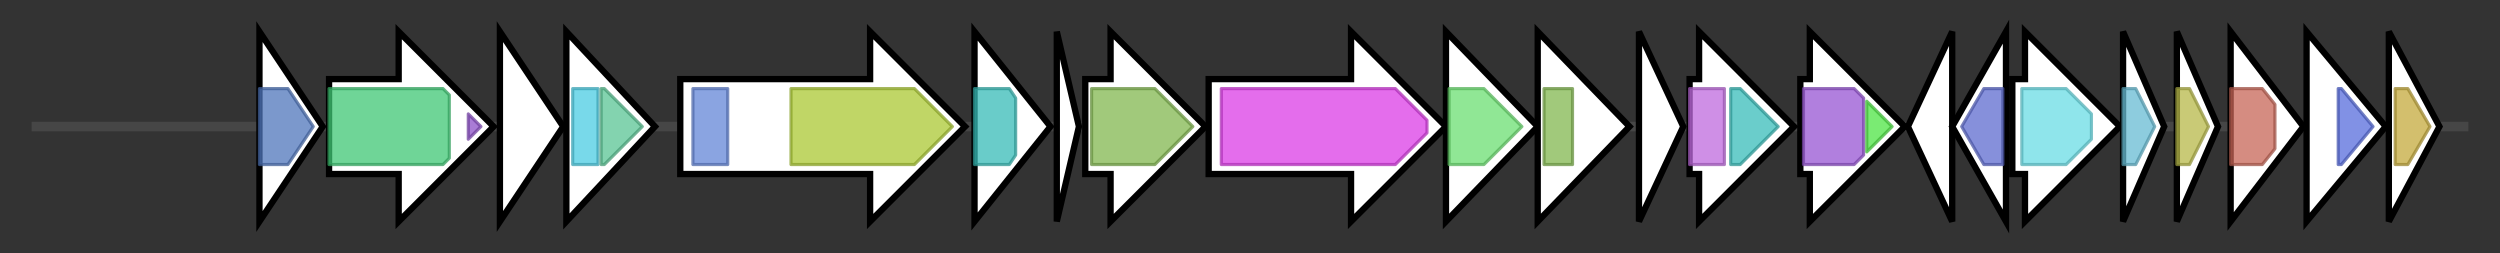 <svg version="1.1" baseProfile="full" xmlns="http://www.w3.org/2000/svg" width="790.133" height="80">
	<rect width="100%" height="100%" fill="#333333" stroke="none"/>
	<g>
		<line x1="10" y1="40.0" x2="780.133" y2="40.0" style="stroke:rgb(70,70,70); stroke-width:3 "/>
		<g>
			<title> (ctg7_156)</title>
			<polygon class=" (ctg7_156)" points="82,10 102,40 82,70" fill="rgb(255,255,255)" fill-opacity="1.0" stroke="rgb(0,0,0)" stroke-width="2"  />
			<g>
				<title>Nitroreductase (PF00881)
"Nitroreductase family"</title>
				<polygon class="PF00881" points="82,28 91,28 99,40 99,40 91,52 82,52" stroke-linejoin="round" width="17" height="24" fill="rgb(79,118,187)" stroke="rgb(63,94,149)" stroke-width="1" opacity="0.75" />
			</g>
		</g>
		<g>
			<title> (ctg7_157)</title>
			<polygon class=" (ctg7_157)" points="104,25 126,25 126,10 156,40 126,70 126,55 104,55" fill="rgb(255,255,255)" fill-opacity="1.0" stroke="rgb(0,0,0)" stroke-width="2"  />
			<g>
				<title>FAD_binding_2 (PF00890)
"FAD binding domain"</title>
				<polygon class="PF00890" points="104,28 140,28 142,30 142,50 140,52 104,52" stroke-linejoin="round" width="38" height="24" fill="rgb(63,199,116)" stroke="rgb(50,159,92)" stroke-width="1" opacity="0.75" />
			</g>
			<g>
				<title>Succ_DH_flav_C (PF02910)
"Fumarate reductase flavoprotein C-term"</title>
				<polygon class="PF02910" points="148,36 152,40 148,44" stroke-linejoin="round" width="8" height="24" fill="rgb(140,80,199)" stroke="rgb(112,64,159)" stroke-width="1" opacity="0.75" />
			</g>
		</g>
		<g>
			<title> (ctg7_158)</title>
			<polygon class=" (ctg7_158)" points="158,10 178,40 158,70" fill="rgb(255,255,255)" fill-opacity="1.0" stroke="rgb(0,0,0)" stroke-width="2"  />
		</g>
		<g>
			<title> (ctg7_159)</title>
			<polygon class=" (ctg7_159)" points="179,10 207,40 179,70" fill="rgb(255,255,255)" fill-opacity="1.0" stroke="rgb(0,0,0)" stroke-width="2"  />
			<g>
				<title>QRPTase_N (PF02749)
"Quinolinate phosphoribosyl transferase, N-terminal domain"</title>
				<rect class="PF02749" x="181" y="28" stroke-linejoin="round" width="8" height="24" fill="rgb(75,204,226)" stroke="rgb(60,163,180)" stroke-width="1" opacity="0.75" />
			</g>
			<g>
				<title>QRPTase_C (PF01729)
"Quinolinate phosphoribosyl transferase, C-terminal domain"</title>
				<polygon class="PF01729" points="190,28 191,28 203,40 191,52 190,52" stroke-linejoin="round" width="16" height="24" fill="rgb(89,196,148)" stroke="rgb(71,156,118)" stroke-width="1" opacity="0.75" />
			</g>
		</g>
		<g>
			<title> (ctg7_160)</title>
			<polygon class=" (ctg7_160)" points="215,25 275,25 275,10 305,40 275,70 275,55 215,55" fill="rgb(255,255,255)" fill-opacity="1.0" stroke="rgb(0,0,0)" stroke-width="2"  />
			<g>
				<title>Plug (PF07715)
"TonB-dependent Receptor Plug Domain"</title>
				<rect class="PF07715" x="219" y="28" stroke-linejoin="round" width="11" height="24" fill="rgb(99,133,214)" stroke="rgb(79,106,171)" stroke-width="1" opacity="0.75" />
			</g>
			<g>
				<title>TonB_dep_Rec (PF00593)
"TonB dependent receptor"</title>
				<polygon class="PF00593" points="250,28 289,28 301,40 289,52 250,52" stroke-linejoin="round" width="54" height="24" fill="rgb(171,200,51)" stroke="rgb(136,160,40)" stroke-width="1" opacity="0.75" />
			</g>
		</g>
		<g>
			<title> (ctg7_161)</title>
			<polygon class=" (ctg7_161)" points="308,10 332,40 308,70" fill="rgb(255,255,255)" fill-opacity="1.0" stroke="rgb(0,0,0)" stroke-width="2"  />
			<g>
				<title>NTP_transf_2 (PF01909)
"Nucleotidyltransferase domain"</title>
				<polygon class="PF01909" points="308,28 319,28 321,31 321,49 319,52 308,52" stroke-linejoin="round" width="13" height="24" fill="rgb(55,187,183)" stroke="rgb(44,149,146)" stroke-width="1" opacity="0.75" />
			</g>
		</g>
		<g>
			<title> (ctg7_162)</title>
			<polygon class=" (ctg7_162)" points="334,10 341,40 334,70" fill="rgb(255,255,255)" fill-opacity="1.0" stroke="rgb(0,0,0)" stroke-width="2"  />
		</g>
		<g>
			<title> (ctg7_163)</title>
			<polygon class=" (ctg7_163)" points="343,25 351,25 351,10 381,40 351,70 351,55 343,55" fill="rgb(255,255,255)" fill-opacity="1.0" stroke="rgb(0,0,0)" stroke-width="2"  />
			<g>
				<title>LANC_like (PF05147)
"Lanthionine synthetase C-like protein"</title>
				<polygon class="PF05147" points="345,28 365,28 377,40 365,52 345,52" stroke-linejoin="round" width="36" height="24" fill="rgb(129,182,79)" stroke="rgb(103,145,63)" stroke-width="1" opacity="0.75" />
			</g>
		</g>
		<g>
			<title> (ctg7_164)</title>
			<polygon class=" (ctg7_164)" points="382,25 427,25 427,10 457,40 427,70 427,55 382,55" fill="rgb(255,255,255)" fill-opacity="1.0" stroke="rgb(0,0,0)" stroke-width="2"  />
			<g>
				<title>Lant_dehydr_N (PF04738)
"Lantibiotic dehydratase, N terminus"</title>
				<polygon class="PF04738" points="386,28 441,28 451,38 451,42 441,52 386,52" stroke-linejoin="round" width="65" height="24" fill="rgb(219,60,229)" stroke="rgb(175,47,183)" stroke-width="1" opacity="0.75" />
			</g>
		</g>
		<g>
			<title> (ctg7_165)</title>
			<polygon class=" (ctg7_165)" points="457,10 486,40 457,70" fill="rgb(255,255,255)" fill-opacity="1.0" stroke="rgb(0,0,0)" stroke-width="2"  />
			<g>
				<title>Lant_dehydr_C (PF14028)
"Lantibiotic biosynthesis dehydratase C-term"</title>
				<polygon class="PF14028" points="458,28 469,28 481,40 469,52 458,52" stroke-linejoin="round" width="26" height="24" fill="rgb(107,223,113)" stroke="rgb(85,178,90)" stroke-width="1" opacity="0.75" />
			</g>
		</g>
		<g>
			<title> (ctg7_166)</title>
			<polygon class=" (ctg7_166)" points="486,10 515,40 486,70" fill="rgb(255,255,255)" fill-opacity="1.0" stroke="rgb(0,0,0)" stroke-width="2"  />
			<g>
				<title>LANC_like (PF05147)
"Lanthionine synthetase C-like protein"</title>
				<rect class="PF05147" x="488" y="28" stroke-linejoin="round" width="9" height="24" fill="rgb(129,182,79)" stroke="rgb(103,145,63)" stroke-width="1" opacity="0.75" />
			</g>
		</g>
		<g>
			<title> (ctg7_167)</title>
			<polygon class=" (ctg7_167)" points="518,10 532,40 518,70" fill="rgb(255,255,255)" fill-opacity="1.0" stroke="rgb(0,0,0)" stroke-width="2"  />
		</g>
		<g>
			<title> (ctg7_168)</title>
			<polygon class=" (ctg7_168)" points="534,25 537,25 537,10 567,40 537,70 537,55 534,55" fill="rgb(255,255,255)" fill-opacity="1.0" stroke="rgb(0,0,0)" stroke-width="2"  />
			<g>
				<title>Semialdhyde_dh (PF01118)
"Semialdehyde dehydrogenase, NAD binding domain"</title>
				<rect class="PF01118" x="534" y="28" stroke-linejoin="round" width="11" height="24" fill="rgb(191,106,221)" stroke="rgb(152,84,176)" stroke-width="1" opacity="0.75" />
			</g>
			<g>
				<title>Semialdhyde_dhC (PF02774)
"Semialdehyde dehydrogenase, dimerisation domain"</title>
				<polygon class="PF02774" points="547,28 550,28 562,40 550,52 547,52" stroke-linejoin="round" width="17" height="24" fill="rgb(57,188,185)" stroke="rgb(45,150,147)" stroke-width="1" opacity="0.75" />
			</g>
		</g>
		<g>
			<title> (ctg7_169)</title>
			<polygon class=" (ctg7_169)" points="569,25 572,25 572,10 602,40 572,70 572,55 569,55" fill="rgb(255,255,255)" fill-opacity="1.0" stroke="rgb(0,0,0)" stroke-width="2"  />
			<g>
				<title>Cation_efflux (PF01545)
"Cation efflux family"</title>
				<polygon class="PF01545" points="570,28 586,28 589,31 589,49 586,52 570,52" stroke-linejoin="round" width="19" height="24" fill="rgb(151,84,211)" stroke="rgb(120,67,168)" stroke-width="1" opacity="0.75" />
			</g>
			<g>
				<title>ZT_dimer (PF16916)
"Dimerisation domain of Zinc Transporter"</title>
				<polygon class="PF16916" points="590,32 598,40 598,40 590,48" stroke-linejoin="round" width="8" height="24" fill="rgb(78,228,68)" stroke="rgb(62,182,54)" stroke-width="1" opacity="0.75" />
			</g>
		</g>
		<g>
			<title> (ctg7_170)</title>
			<polygon class=" (ctg7_170)" points="603,40 617,10 617,70" fill="rgb(255,255,255)" fill-opacity="1.0" stroke="rgb(0,0,0)" stroke-width="2"  />
		</g>
		<g>
			<title> (ctg7_171)</title>
			<polygon class=" (ctg7_171)" points="617,40 634,10 634,70" fill="rgb(255,255,255)" fill-opacity="1.0" stroke="rgb(0,0,0)" stroke-width="2"  />
			<g>
				<title>Exosortase_EpsH (PF09721)
"Transmembrane exosortase (Exosortase_EpsH)"</title>
				<polygon class="PF09721" points="620,40 627,28 633,28 633,52 627,52" stroke-linejoin="round" width="16" height="24" fill="rgb(94,107,207)" stroke="rgb(75,85,165)" stroke-width="1" opacity="0.75" />
			</g>
		</g>
		<g>
			<title> (ctg7_172)</title>
			<polygon class=" (ctg7_172)" points="636,25 640,25 640,10 670,40 640,70 640,55 636,55" fill="rgb(255,255,255)" fill-opacity="1.0" stroke="rgb(0,0,0)" stroke-width="2"  />
			<g>
				<title>APH (PF01636)
"Phosphotransferase enzyme family"</title>
				<polygon class="PF01636" points="639,28 653,28 661,36 661,44 653,52 639,52" stroke-linejoin="round" width="22" height="24" fill="rgb(106,220,228)" stroke="rgb(84,176,182)" stroke-width="1" opacity="0.75" />
			</g>
		</g>
		<g>
			<title> (ctg7_173)</title>
			<polygon class=" (ctg7_173)" points="671,10 684,40 671,70" fill="rgb(255,255,255)" fill-opacity="1.0" stroke="rgb(0,0,0)" stroke-width="2"  />
			<g>
				<title>PDDEXK_3 (PF13366)
"PD-(D/E)XK nuclease superfamily"</title>
				<polygon class="PF13366" points="671,28 675,28 681,40 675,52 671,52" stroke-linejoin="round" width="11" height="24" fill="rgb(103,187,211)" stroke="rgb(82,149,168)" stroke-width="1" opacity="0.75" />
			</g>
		</g>
		<g>
			<title> (ctg7_174)</title>
			<polygon class=" (ctg7_174)" points="688,10 701,40 688,70" fill="rgb(255,255,255)" fill-opacity="1.0" stroke="rgb(0,0,0)" stroke-width="2"  />
			<g>
				<title>ATP_bind_2 (PF03668)
"P-loop ATPase protein family"</title>
				<polygon class="PF03668" points="688,28 692,28 698,40 692,52 688,52" stroke-linejoin="round" width="13" height="24" fill="rgb(183,184,73)" stroke="rgb(146,147,58)" stroke-width="1" opacity="0.75" />
			</g>
		</g>
		<g>
			<title> (ctg7_175)</title>
			<polygon class=" (ctg7_175)" points="705,10 728,40 705,70" fill="rgb(255,255,255)" fill-opacity="1.0" stroke="rgb(0,0,0)" stroke-width="2"  />
			<g>
				<title>NTP_transferase (PF00483)
"Nucleotidyl transferase"</title>
				<polygon class="PF00483" points="705,28 715,28 719,33 719,47 715,52 705,52" stroke-linejoin="round" width="14" height="24" fill="rgb(198,101,87)" stroke="rgb(158,80,69)" stroke-width="1" opacity="0.75" />
			</g>
		</g>
		<g>
			<title> (ctg7_176)</title>
			<polygon class=" (ctg7_176)" points="729,10 754,40 729,70" fill="rgb(255,255,255)" fill-opacity="1.0" stroke="rgb(0,0,0)" stroke-width="2"  />
			<g>
				<title>Lysine_decarbox (PF03641)
"Possible lysine decarboxylase"</title>
				<polygon class="PF03641" points="739,28 740,28 750,40 740,52 739,52" stroke-linejoin="round" width="13" height="24" fill="rgb(87,108,220)" stroke="rgb(69,86,176)" stroke-width="1" opacity="0.75" />
			</g>
		</g>
		<g>
			<title> (ctg7_177)</title>
			<polygon class=" (ctg7_177)" points="755,10 771,40 755,70" fill="rgb(255,255,255)" fill-opacity="1.0" stroke="rgb(0,0,0)" stroke-width="2"  />
			<g>
				<title>DUF6702 (PF20420)
"Domain of unknown function (DUF6702)"</title>
				<polygon class="PF20420" points="757,28 761,28 768,40 761,52 757,52" stroke-linejoin="round" width="13" height="24" fill="rgb(196,169,60)" stroke="rgb(156,135,47)" stroke-width="1" opacity="0.75" />
			</g>
		</g>
	</g>
</svg>
